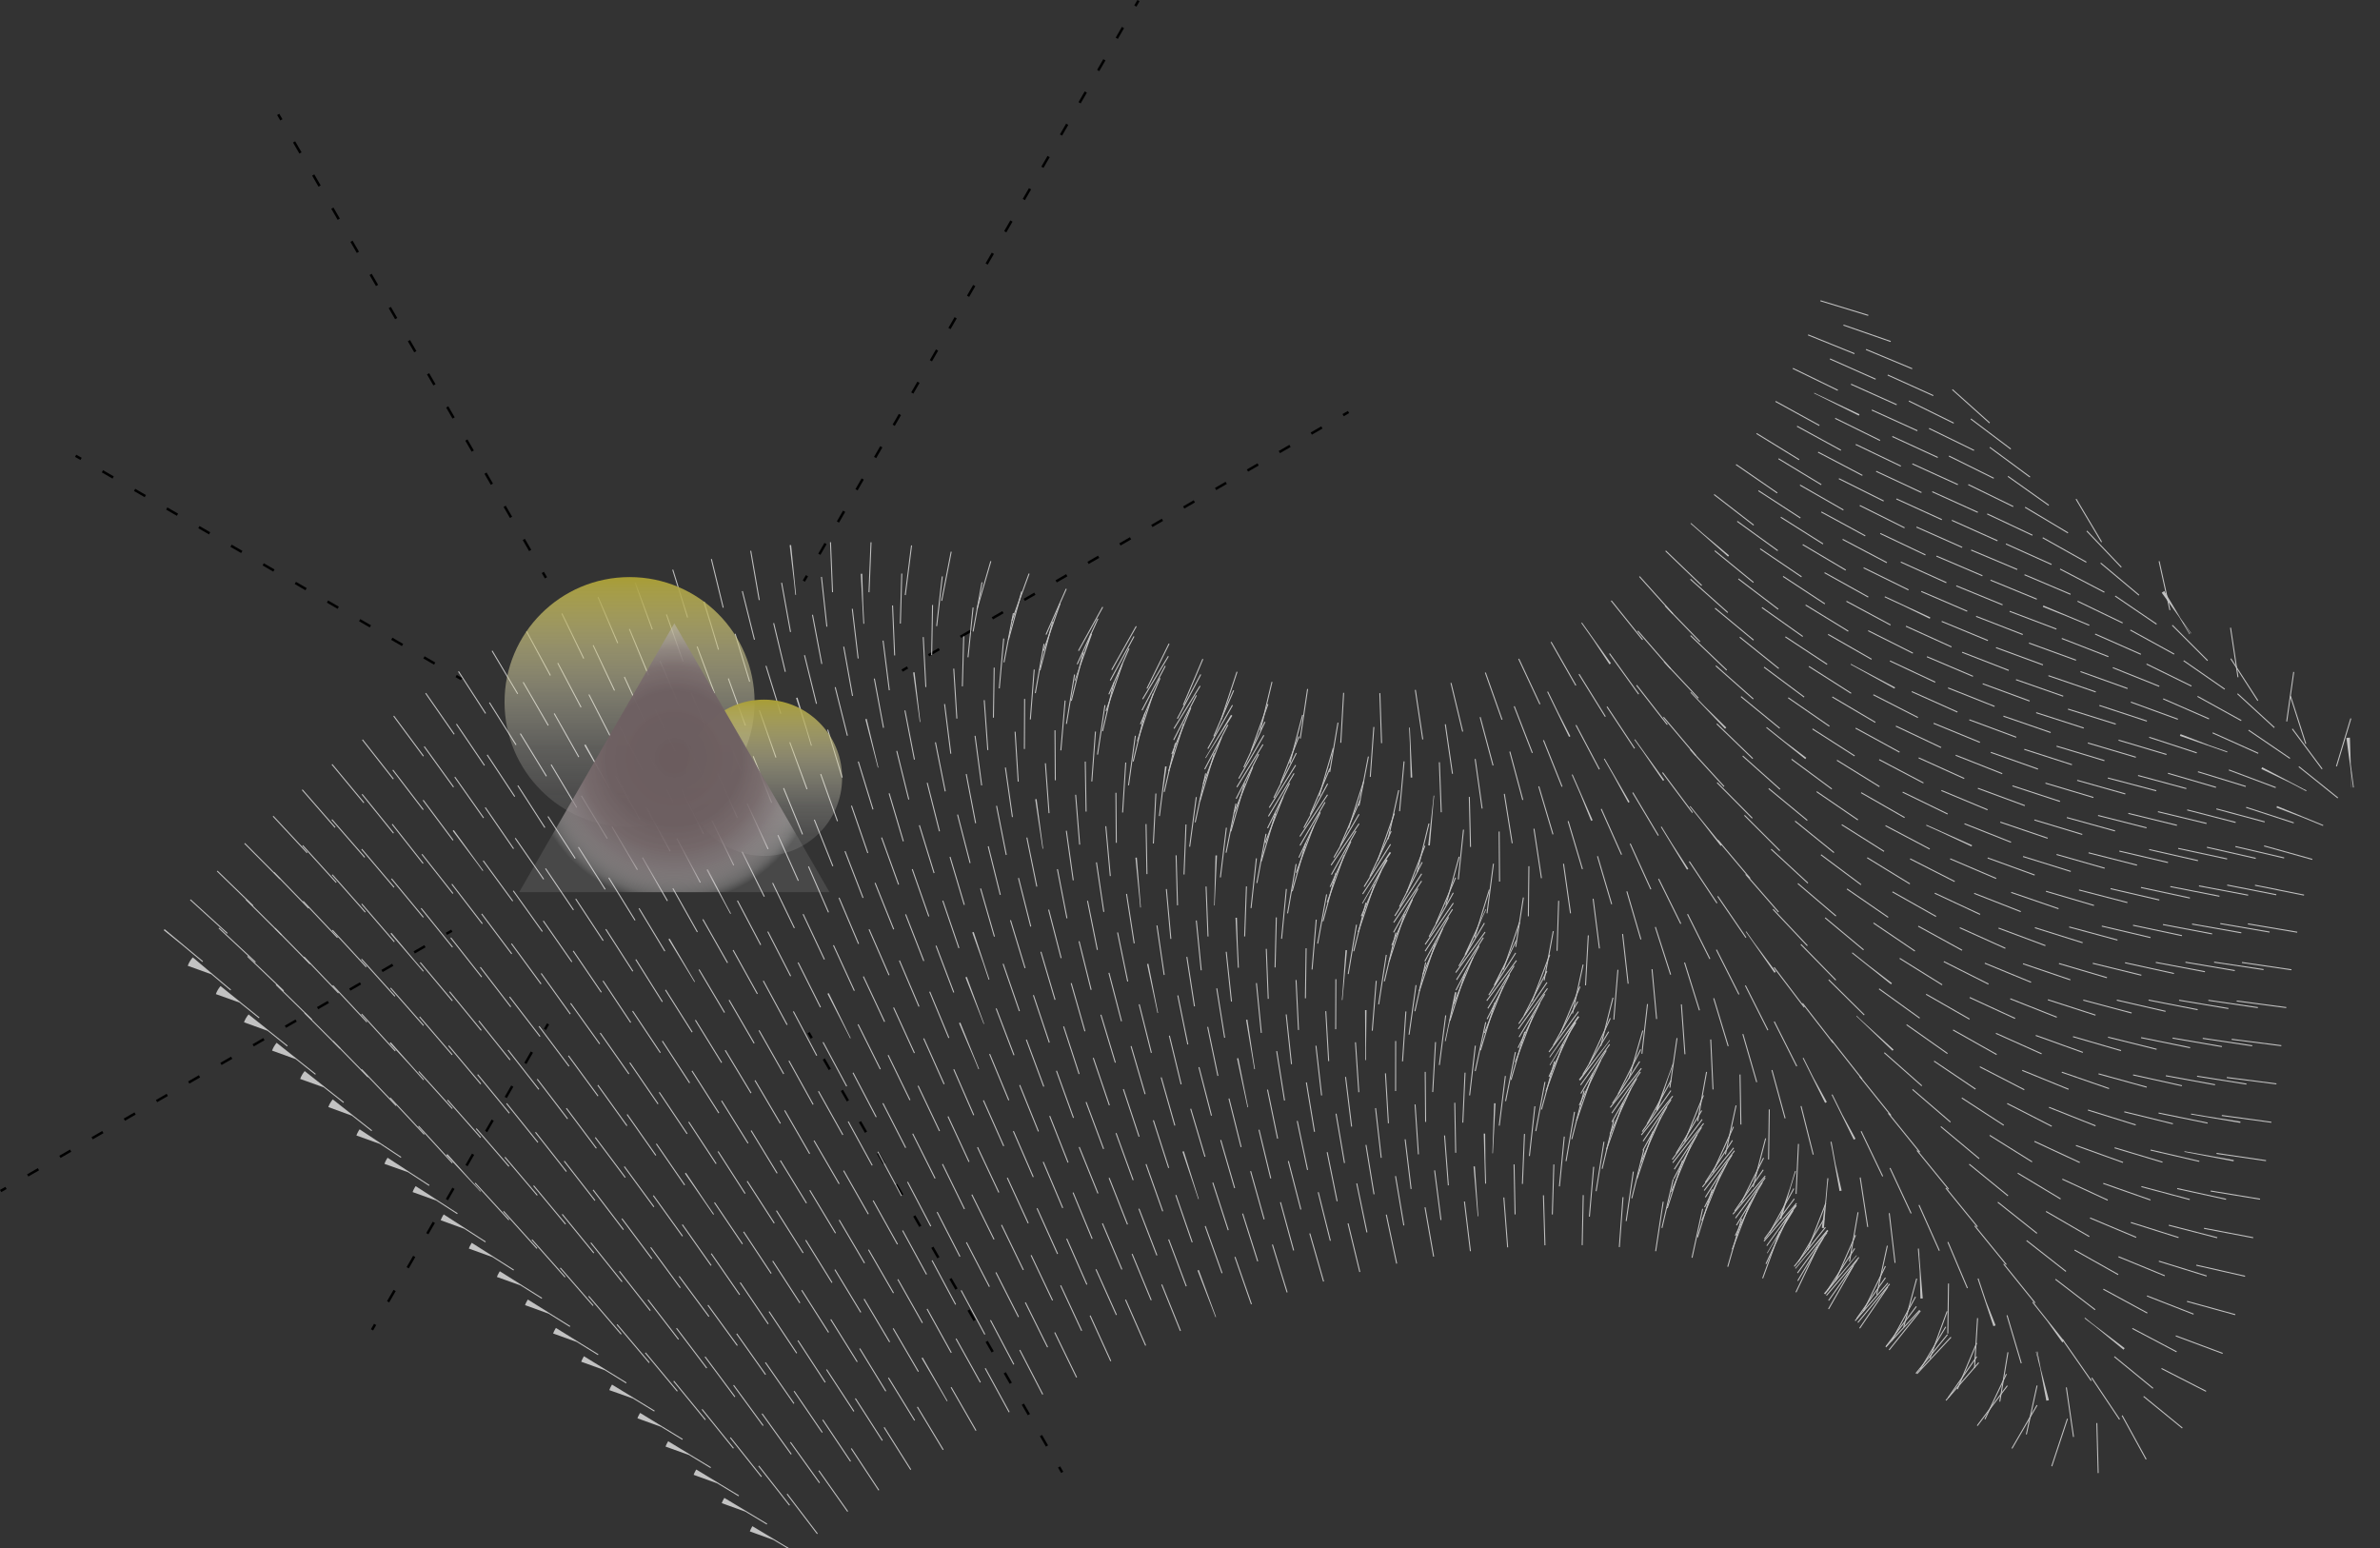 <svg id="Layer_1" data-name="Layer 1" xmlns="http://www.w3.org/2000/svg" xmlns:xlink="http://www.w3.org/1999/xlink" viewBox="0 0 643.23 418.47"><rect x="0" y="0" width="643.23" height="418.47" fill="#333333" stroke="none"/><defs><style>.cls-1,.cls-10,.cls-2,.cls-3,.cls-4,.cls-6,.cls-7,.cls-8,.cls-9{fill:none;stroke-miterlimit:10;}.cls-1,.cls-10,.cls-2,.cls-3,.cls-4,.cls-7,.cls-8,.cls-9{stroke:#010101;stroke-width:0.68px;}.cls-2{stroke-dasharray:3.32 6.64;}.cls-3{stroke-dasharray:3.54 7.08;}.cls-4{stroke-dasharray:3.26 6.53;}.cls-5{opacity:0.7;}.cls-6{stroke:#fff;stroke-width:13.52px;stroke-dasharray:0.27 10.14;}.cls-7{stroke-dasharray:3.35 6.7;}.cls-8{stroke-dasharray:3.35 6.69;}.cls-9{stroke-dasharray:3.45 6.89;}.cls-10{stroke-dasharray:3.35 6.71;}.cls-11{fill:url(#linear-gradient);}.cls-12{fill:url(#linear-gradient-2);}.cls-13{fill:url(#radial-gradient);}</style><linearGradient id="linear-gradient" x1="11363.02" y1="6453.43" x2="11363.02" y2="6385.84" gradientTransform="translate(11533.17 6609.39) rotate(180)" gradientUnits="userSpaceOnUse"><stop offset="0" stop-color="#a89d35"/><stop offset="0.05" stop-color="#b0a647" stop-opacity="0.92"/><stop offset="0.28" stop-color="#ccc588" stop-opacity="0.63"/><stop offset="0.49" stop-color="#e2debc" stop-opacity="0.4"/><stop offset="0.68" stop-color="#f2f0e1" stop-opacity="0.23"/><stop offset="0.86" stop-color="#fcfbf7" stop-opacity="0.13"/><stop offset="1" stop-color="#fff" stop-opacity="0.1"/></linearGradient><linearGradient id="linear-gradient-2" x1="11326.69" y1="6420.31" x2="11326.69" y2="6378.07" xlink:href="#linear-gradient"/><radialGradient id="radial-gradient" cx="182.25" cy="204.79" r="39.24" gradientUnits="userSpaceOnUse"><stop offset="0" stop-color="#6b5c5e"/><stop offset="0.46" stop-color="#6e6062" stop-opacity="0.98"/><stop offset="0.63" stop-color="#7b6d6f" stop-opacity="0.9"/><stop offset="0.75" stop-color="#908587" stop-opacity="0.77"/><stop offset="0.85" stop-color="#afa7a8" stop-opacity="0.58"/><stop offset="0.94" stop-color="#d7d3d3" stop-opacity="0.34"/><stop offset="1" stop-color="#fff" stop-opacity="0.1"/></radialGradient></defs><title>cosmo_4</title><line class="cls-1" x1="364.46" y1="111.35" x2="363" y2="112.2"/><line class="cls-2" x1="357.26" y1="115.52" x2="248.14" y2="178.73"/><line class="cls-1" x1="245.27" y1="180.39" x2="243.81" y2="181.24"/><line class="cls-1" x1="148.12" y1="276.73" x2="147.28" y2="278.2"/><line class="cls-3" x1="143.75" y1="284.33" x2="103.14" y2="354.86"/><line class="cls-1" x1="101.38" y1="357.93" x2="100.54" y2="359.4"/><line class="cls-1" x1="218.53" y1="279.08" x2="219.38" y2="280.55"/><line class="cls-4" x1="222.64" y1="286.2" x2="284.6" y2="393.63"/><line class="cls-1" x1="286.23" y1="396.46" x2="287.08" y2="397.92"/><g class="cls-5"><path class="cls-6" d="M103.34,309.26S230.17,152.68,354,226.66s195-68,199.43-94.48" transform="translate(-53.83 -53.61)"/><path class="cls-6" d="M110.93,316.91c.13-.36,130.54-156.47,253.78-81S553.49,162.56,560.2,138.3" transform="translate(-53.83 -53.61)"/><path class="cls-6" d="M118.53,324.55c.25-.7,134.25-156.34,256.85-79.34S558,166.51,566.92,144.41" transform="translate(-53.83 -53.61)"/><path class="cls-6" d="M126.13,332.19c.38-1.05,138-156.22,259.92-77.7s176.4-84,187.6-104" transform="translate(-53.83 -53.61)"/><path class="cls-6" d="M133.72,339.84c.51-1.41,141.68-156.1,263-76.08s170.2-89.35,183.66-107.12" transform="translate(-53.83 -53.61)"/><path class="cls-6" d="M141.32,347.48c.63-1.76,145.39-156,266.07-74.44s164-94.68,179.71-110.28" transform="translate(-53.83 -53.61)"/><path class="cls-6" d="M148.91,355.12c.77-2.11,149.1-155.85,269.16-72.81s157.81-100,175.76-113.44" transform="translate(-53.83 -53.61)"/><path class="cls-6" d="M156.51,362.77c.89-2.47,152.81-155.73,272.23-71.18S580.36,186.26,600.56,175" transform="translate(-53.83 -53.61)"/><path class="cls-6" d="M164.1,370.41c1-2.82,156.53-155.6,275.31-69.54S584.83,190.21,607.28,181.1" transform="translate(-53.83 -53.61)"/><path class="cls-6" d="M171.7,378.06c1.14-3.17,160.24-155.49,278.38-67.92S589.31,194.16,614,187.22" transform="translate(-53.83 -53.61)"/><path class="cls-6" d="M179.29,385.7c1.28-3.52,164-155.36,281.46-66.28s133-121.31,160-126.09" transform="translate(-53.83 -53.61)"/><path class="cls-6" d="M186.89,393.34c1.4-3.87,167.67-155.24,284.53-64.64s126.85-126.63,156-129.25" transform="translate(-53.83 -53.61)"/><path class="cls-6" d="M194.49,401c1.52-4.23,171.37-155.12,287.6-63s120.65-132,152.1-132.41" transform="translate(-53.83 -53.61)"/><path class="cls-6" d="M202.08,408.63c1.66-4.58,175.09-155,290.69-61.38S607.22,210,640.92,211.68" transform="translate(-53.83 -53.61)"/><path class="cls-6" d="M209.68,416.28c1.78-4.94,178.8-154.88,293.76-59.76s108.26-142.6,144.2-138.73" transform="translate(-53.83 -53.61)"/><path class="cls-6" d="M217.27,423.92c1.91-5.29,182.52-154.75,296.84-58.12S616.18,217.87,654.37,223.91" transform="translate(-53.83 -53.61)"/><path class="cls-6" d="M224.87,431.56c2-5.63,186.23-154.62,299.91-56.48S620.65,221.82,661.1,230" transform="translate(-53.83 -53.61)"/><path class="cls-6" d="M232.46,439.21c2.17-6,189.94-154.51,303-54.86s89.68-158.58,132.37-148.21" transform="translate(-53.83 -53.61)"/><path class="cls-6" d="M240.06,446.85c2.29-6.34,193.65-154.38,306.06-53.22s83.49-163.91,128.43-151.38" transform="translate(-53.83 -53.61)"/><path class="cls-6" d="M247.65,454.49C250.07,447.8,445,300.24,556.8,402.9s77.29-169.23,124.47-154.53" transform="translate(-53.83 -53.61)"/><path class="cls-6" d="M255.25,462.14c2.55-7.05,201.08-154.14,312.22-50S638.56,237.62,688,254.48" transform="translate(-53.83 -53.61)"/><path class="cls-6" d="M262.84,469.78c2.68-7.4,204.8-154,315.3-48.32S643,241.58,694.73,260.6" transform="translate(-53.83 -53.61)"/></g><line class="cls-1" x1="122.12" y1="251.53" x2="120.65" y2="252.37"/><line class="cls-7" x1="114.85" y1="255.72" x2="4.54" y2="319.37"/><line class="cls-1" x1="1.63" y1="321.04" x2="0.17" y2="321.88"/><line class="cls-1" x1="124.74" y1="183.54" x2="123.28" y2="182.7"/><line class="cls-8" x1="117.48" y1="179.34" x2="24.8" y2="125.7"/><line class="cls-1" x1="21.91" y1="124.02" x2="20.45" y2="123.18"/><line class="cls-1" x1="75.19" y1="30.92" x2="76.04" y2="32.38"/><line class="cls-9" x1="79.48" y1="38.35" x2="144.99" y2="151.71"/><line class="cls-1" x1="146.71" y1="154.7" x2="147.56" y2="156.16"/><line class="cls-1" x1="307.69" y1="0.17" x2="306.85" y2="1.63"/><line class="cls-10" x1="303.5" y1="7.44" x2="219.77" y2="152.69"/><line class="cls-1" x1="218.1" y1="155.59" x2="217.25" y2="157.05"/><circle class="cls-11" cx="170.15" cy="189.75" r="33.79"/><circle class="cls-12" cx="206.48" cy="210.2" r="21.12"/><polygon class="cls-13" points="182.25 168.46 140.31 241.12 224.2 241.12 182.25 168.46"/></svg>